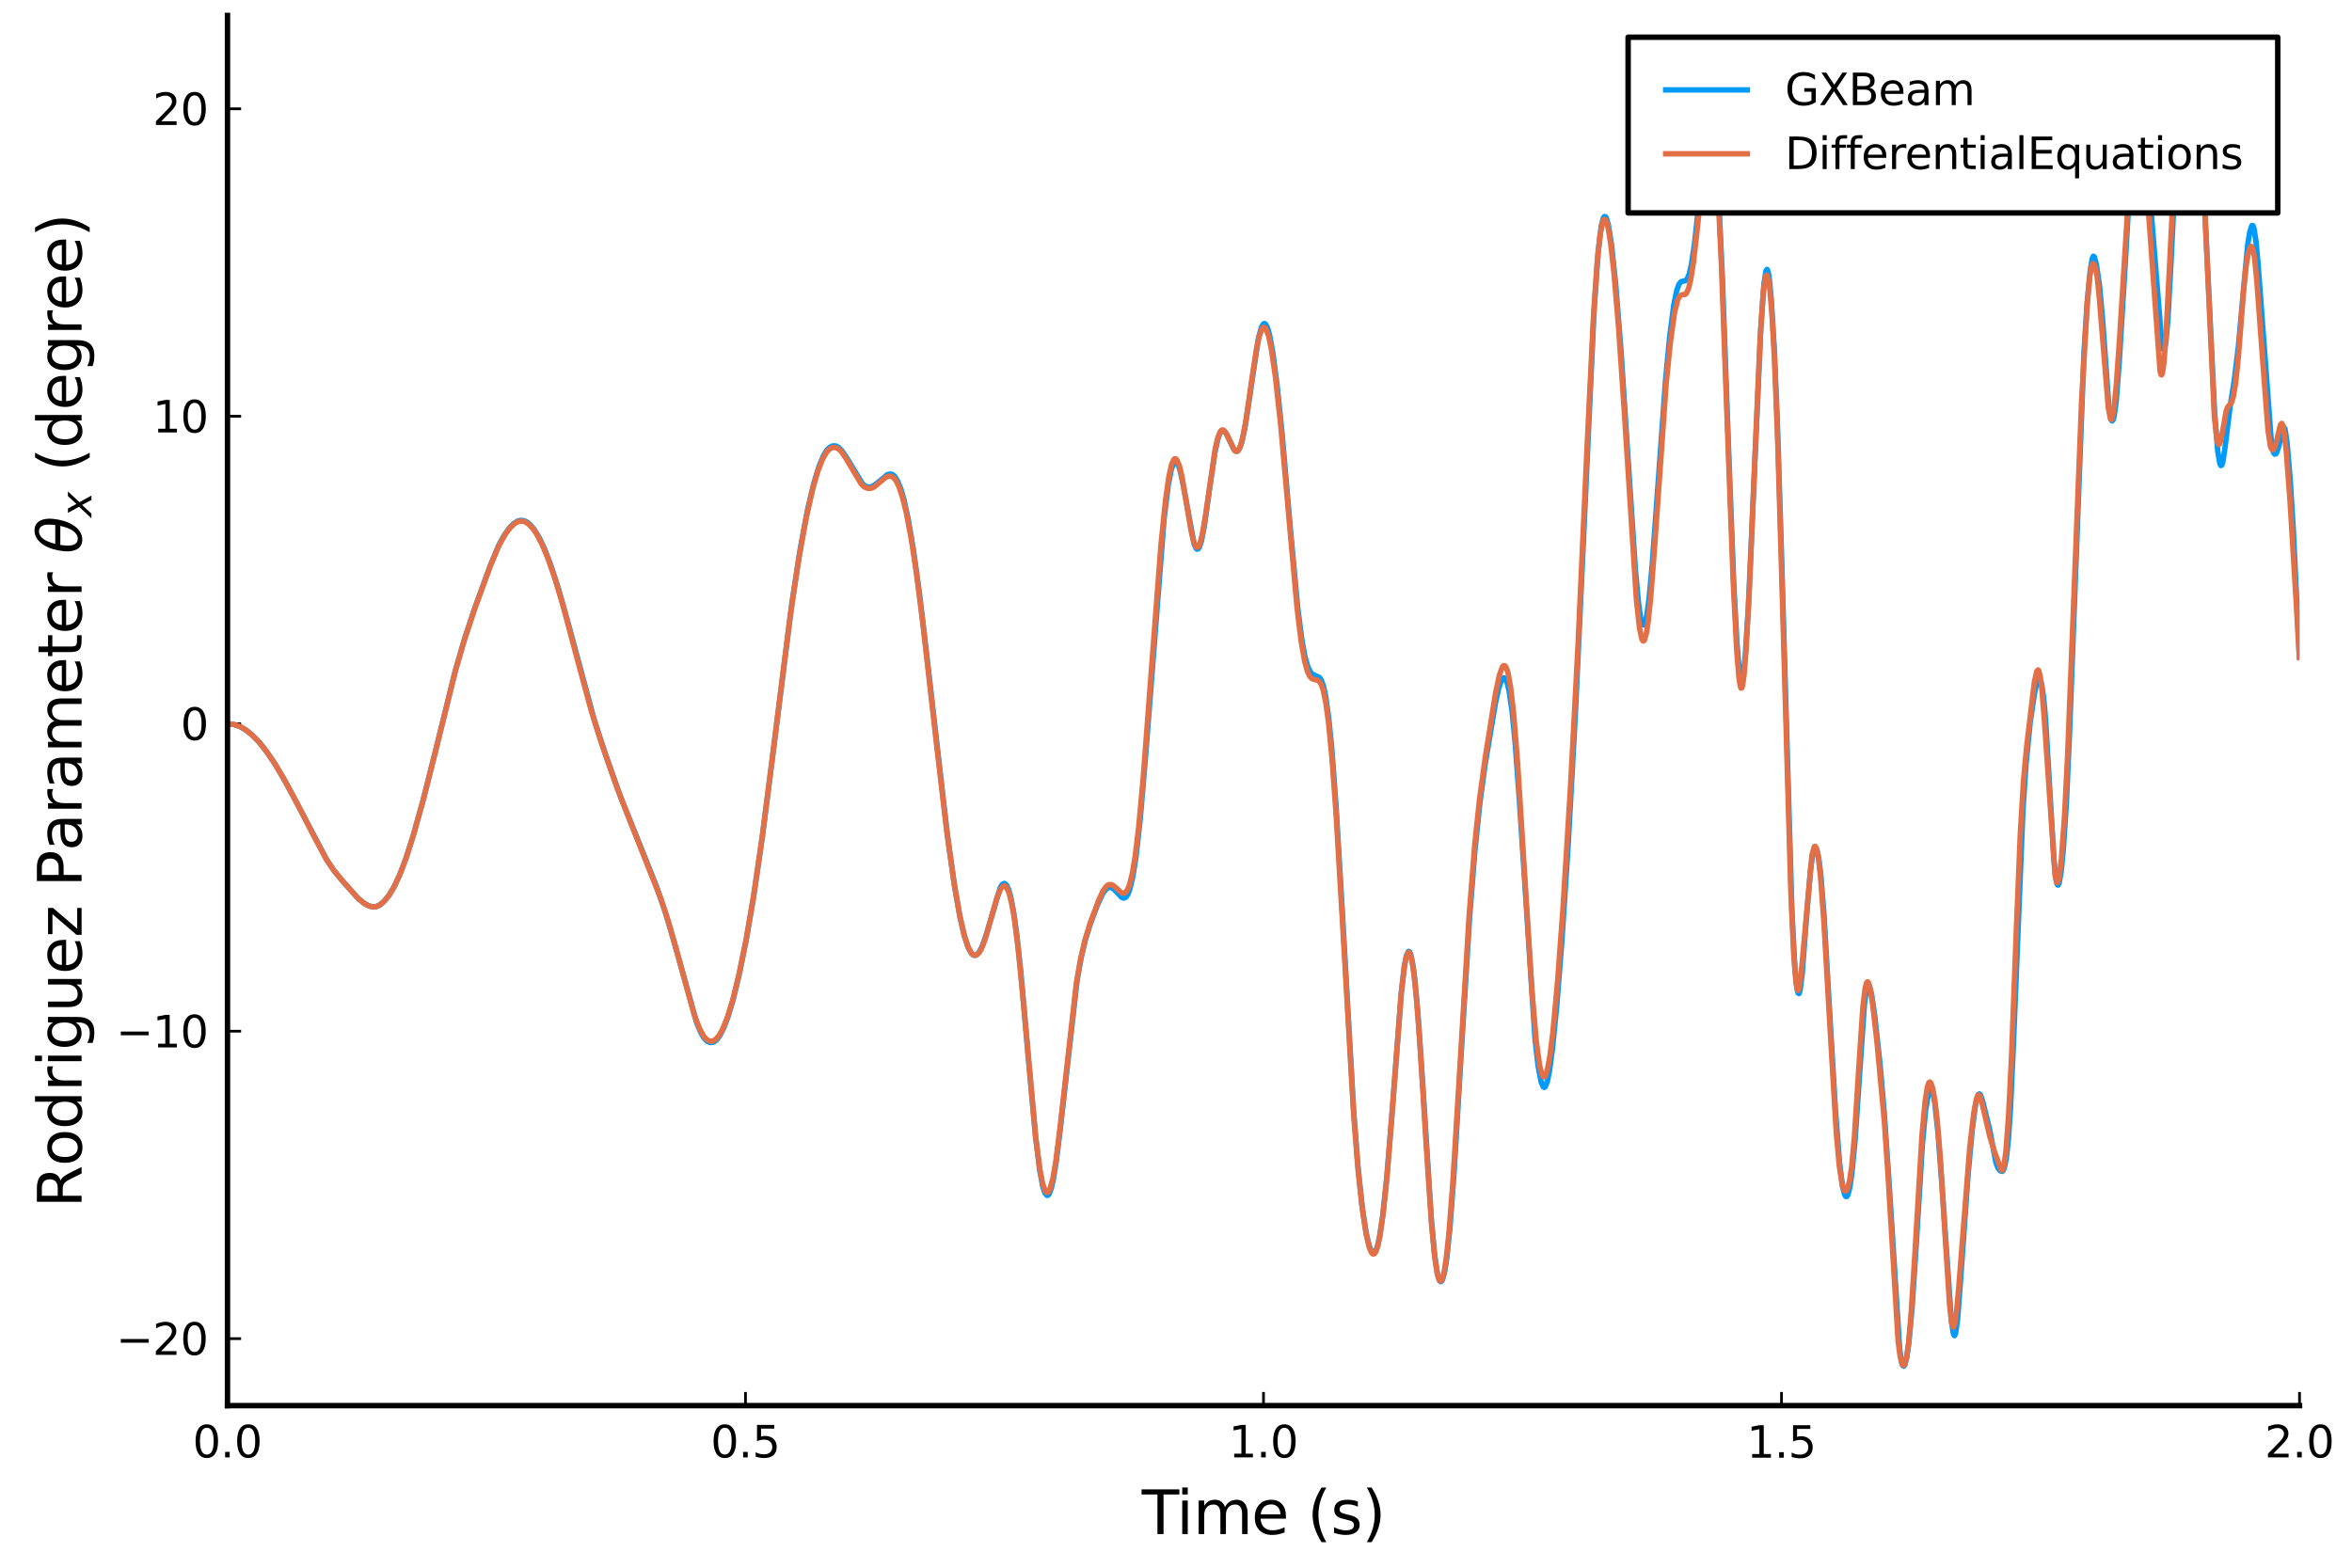 <?xml version="1.0" encoding="utf-8" standalone="no"?>
<!DOCTYPE svg PUBLIC "-//W3C//DTD SVG 1.1//EN"
  "http://www.w3.org/Graphics/SVG/1.1/DTD/svg11.dtd">
<svg height="288pt" version="1.1" viewBox="0 0 432 288" width="432pt" xmlns="http://www.w3.org/2000/svg" xmlns:xlink="http://www.w3.org/1999/xlink">
 <defs>
  <style type="text/css">*{stroke-linecap:butt;stroke-linejoin:round;}</style>
 </defs>
 <g id="figure_1">
  <g id="patch_1">
   <path d="M 0 288 
L 432 288 
L 432 0 
L 0 0 
z
" style="fill:#ffffff;"/>
  </g>
  <g id="axes_1">
   <g id="patch_2">
    <path d="M 41.782 258.225 
L 422.362 258.225 
L 422.362 2.835 
L 41.782 2.835 
z
" style="fill:#ffffff;"/>
   </g>
   <g id="line2d_1">
    <path clip-path="url(#pac7d3d7bbe)" d="M 41.782 132.955 
L 42.923 133.08 
L 44.065 133.47 
L 45.207 134.138 
L 46.349 135.062 
L 47.681 136.427 
L 49.203 138.407 
L 50.725 140.688 
L 52.628 143.969 
L 55.863 150.064 
L 60.049 158.017 
L 61.381 159.993 
L 63.094 162.053 
L 65.758 165.014 
L 66.9 165.954 
L 67.851 166.46 
L 68.613 166.592 
L 69.183 166.522 
L 69.754 166.26 
L 70.515 165.61 
L 71.467 164.442 
L 72.418 162.852 
L 73.37 160.825 
L 74.512 157.848 
L 75.844 153.687 
L 77.746 146.905 
L 80.22 137.068 
L 83.645 123.164 
L 85.358 117.296 
L 87.261 111.549 
L 90.115 103.754 
L 91.638 100.114 
L 92.589 98.373 
L 93.541 97.02 
L 94.302 96.231 
L 95.063 95.738 
L 95.634 95.6 
L 96.205 95.648 
L 96.775 95.892 
L 97.346 96.351 
L 98.107 97.259 
L 99.059 98.802 
L 100.01 100.826 
L 101.152 103.799 
L 102.484 107.858 
L 104.387 114.598 
L 109.144 132.238 
L 111.238 138.676 
L 114.092 146.683 
L 117.707 155.651 
L 120.562 162.795 
L 122.274 167.815 
L 123.797 172.964 
L 127.983 187.958 
L 128.744 189.747 
L 129.315 190.711 
L 129.886 191.301 
L 130.457 191.536 
L 131.028 191.458 
L 131.599 191.057 
L 132.169 190.319 
L 132.931 188.853 
L 133.692 186.875 
L 134.643 183.719 
L 135.785 178.978 
L 137.117 172.377 
L 138.449 164.551 
L 139.971 154.088 
L 141.874 139.219 
L 145.49 110.518 
L 147.012 100.668 
L 148.344 93.569 
L 149.486 88.768 
L 150.437 85.669 
L 151.198 83.816 
L 151.769 82.837 
L 152.34 82.221 
L 152.911 81.921 
L 153.482 81.916 
L 154.053 82.215 
L 154.624 82.794 
L 155.385 83.89 
L 158.429 88.898 
L 159 89.318 
L 159.571 89.492 
L 160.142 89.401 
L 160.903 88.922 
L 162.996 87.191 
L 163.567 87.081 
L 163.948 87.197 
L 164.328 87.521 
L 164.899 88.424 
L 165.47 89.85 
L 166.041 91.825 
L 166.802 95.312 
L 167.754 100.901 
L 168.895 109.131 
L 170.418 122.103 
L 174.033 153.615 
L 175.365 163.053 
L 176.317 168.413 
L 177.078 171.746 
L 177.839 174.093 
L 178.41 175.137 
L 178.791 175.465 
L 179.171 175.505 
L 179.552 175.263 
L 179.932 174.763 
L 180.503 173.602 
L 181.264 171.328 
L 183.738 163.018 
L 184.119 162.455 
L 184.499 162.293 
L 184.88 162.604 
L 185.26 163.407 
L 185.641 164.754 
L 186.212 167.777 
L 186.783 171.929 
L 187.544 179.101 
L 188.876 194.331 
L 190.208 208.868 
L 190.969 214.999 
L 191.54 218.03 
L 191.921 219.164 
L 192.301 219.61 
L 192.491 219.575 
L 192.682 219.362 
L 193.062 218.419 
L 193.443 216.832 
L 194.014 213.359 
L 194.775 207.176 
L 197.82 180.185 
L 198.581 175.928 
L 199.342 172.717 
L 200.293 169.639 
L 201.625 166.126 
L 202.577 164.113 
L 203.148 163.349 
L 203.528 163.077 
L 203.909 163.017 
L 204.289 163.135 
L 204.86 163.617 
L 206.002 164.835 
L 206.383 164.987 
L 206.763 164.842 
L 207.144 164.327 
L 207.524 163.342 
L 208.095 160.915 
L 208.666 157.278 
L 209.427 150.476 
L 210.379 139.317 
L 213.804 95.366 
L 214.565 89.208 
L 215.136 86.255 
L 215.517 85.185 
L 215.897 84.836 
L 216.087 84.909 
L 216.468 85.551 
L 216.849 86.813 
L 217.419 89.581 
L 219.322 99.921 
L 219.703 100.761 
L 219.893 100.887 
L 220.084 100.817 
L 220.274 100.554 
L 220.654 99.464 
L 221.225 96.538 
L 222.177 89.695 
L 223.128 83.219 
L 223.699 80.612 
L 224.08 79.596 
L 224.46 79.14 
L 224.841 79.198 
L 225.221 79.644 
L 225.792 80.807 
L 226.553 82.429 
L 226.934 82.859 
L 227.315 82.864 
L 227.695 82.351 
L 228.076 81.257 
L 228.647 78.631 
L 229.408 73.716 
L 231.12 62.221 
L 231.691 60.113 
L 232.072 59.493 
L 232.262 59.433 
L 232.452 59.549 
L 232.833 60.288 
L 233.214 61.668 
L 233.784 64.784 
L 234.546 70.587 
L 235.497 79.762 
L 237.019 97.292 
L 238.351 111.596 
L 239.113 117.529 
L 239.683 120.625 
L 240.254 122.625 
L 240.825 123.639 
L 241.206 123.936 
L 242.347 124.463 
L 242.728 125.043 
L 243.109 126.151 
L 243.489 127.904 
L 244.06 131.957 
L 244.631 137.761 
L 245.392 148.005 
L 246.534 167.221 
L 248.627 204.05 
L 249.388 213.975 
L 250.149 221.335 
L 250.911 226.439 
L 251.481 228.84 
L 251.862 229.817 
L 252.243 230.176 
L 252.433 230.117 
L 252.623 229.901 
L 253.004 228.941 
L 253.384 227.218 
L 253.955 223.455 
L 254.716 216.31 
L 255.668 204.693 
L 257.38 182.34 
L 257.951 177.421 
L 258.332 175.524 
L 258.712 174.778 
L 258.903 174.86 
L 259.093 175.271 
L 259.474 177.043 
L 259.854 179.906 
L 260.425 186.122 
L 261.376 200.132 
L 262.899 224.001 
L 263.47 230.303 
L 264.041 234.158 
L 264.421 235.292 
L 264.611 235.455 
L 264.802 235.356 
L 264.992 234.997 
L 265.373 233.496 
L 265.753 230.994 
L 266.324 225.51 
L 267.085 215.256 
L 268.417 192.949 
L 269.94 168.374 
L 270.891 156.397 
L 271.842 147.268 
L 272.794 140.324 
L 274.697 129.031 
L 275.268 126.459 
L 275.839 124.835 
L 276.219 124.512 
L 276.409 124.605 
L 276.79 125.325 
L 277.171 126.874 
L 277.741 130.791 
L 278.312 136.66 
L 279.073 147.111 
L 281.928 190.684 
L 282.499 195.752 
L 283.07 198.785 
L 283.45 199.671 
L 283.64 199.774 
L 283.831 199.635 
L 284.211 198.644 
L 284.592 196.785 
L 285.163 192.525 
L 285.924 184.879 
L 286.875 172.871 
L 288.017 155.451 
L 289.349 131.194 
L 290.871 98.57 
L 292.774 57.283 
L 293.536 46.285 
L 294.106 41.544 
L 294.487 40.06 
L 294.677 39.791 
L 294.868 39.804 
L 295.058 40.087 
L 295.438 41.43 
L 296.009 45.1 
L 296.77 52.354 
L 297.722 64.248 
L 299.054 84.622 
L 300.386 104.762 
L 300.957 110.859 
L 301.337 113.481 
L 301.718 114.741 
L 301.908 114.818 
L 302.099 114.54 
L 302.479 113.009 
L 302.86 110.252 
L 303.431 104.223 
L 304.382 91.176 
L 305.904 70.015 
L 306.666 61.935 
L 307.427 56.052 
L 307.998 53.267 
L 308.378 52.234 
L 308.759 51.754 
L 309.139 51.649 
L 309.52 51.592 
L 309.9 51.236 
L 310.281 50.299 
L 310.662 48.628 
L 311.233 44.795 
L 311.994 37.843 
L 313.135 26.934 
L 313.516 24.571 
L 313.897 23.368 
L 314.087 23.245 
L 314.277 23.471 
L 314.467 24.066 
L 314.848 26.388 
L 315.229 30.214 
L 315.799 38.97 
L 316.37 51.357 
L 317.512 83.065 
L 318.464 107.591 
L 319.034 118.202 
L 319.415 122.673 
L 319.796 124.681 
L 319.986 124.669 
L 320.176 123.958 
L 320.557 120.563 
L 321.128 111.464 
L 322.079 90.377 
L 323.411 60.343 
L 323.982 52.233 
L 324.363 49.764 
L 324.553 49.491 
L 324.743 49.867 
L 324.933 50.889 
L 325.314 54.701 
L 325.885 64.096 
L 326.456 77.648 
L 327.217 101.855 
L 329.12 167.211 
L 329.691 178.094 
L 330.071 181.708 
L 330.262 182.449 
L 330.452 182.514 
L 330.642 181.917 
L 331.023 178.855 
L 331.784 168.719 
L 332.545 159.773 
L 332.926 157.171 
L 333.306 155.873 
L 333.496 155.771 
L 333.687 156.057 
L 334.067 157.756 
L 334.448 160.845 
L 335.019 168.029 
L 335.97 184.416 
L 337.112 203.759 
L 337.873 213.603 
L 338.444 218.085 
L 338.825 219.504 
L 339.015 219.795 
L 339.205 219.814 
L 339.395 219.544 
L 339.776 218.086 
L 340.157 215.451 
L 340.728 209.468 
L 341.489 198.352 
L 342.44 184.532 
L 342.821 181.725 
L 343.011 181.089 
L 343.201 180.936 
L 343.392 181.214 
L 343.772 182.749 
L 344.343 186.618 
L 345.294 195.339 
L 346.056 204.028 
L 347.007 217.757 
L 348.91 247.736 
L 349.291 250.247 
L 349.481 250.833 
L 349.671 250.997 
L 349.861 250.774 
L 350.242 249.275 
L 350.623 246.53 
L 351.193 240.34 
L 351.955 228.79 
L 353.096 210.158 
L 353.667 204.097 
L 354.238 200.7 
L 354.428 200.144 
L 354.619 199.934 
L 354.809 200.097 
L 354.999 200.63 
L 355.38 202.725 
L 355.951 208.054 
L 356.712 218.101 
L 358.424 242.769 
L 358.805 245.118 
L 358.995 245.371 
L 359.186 244.97 
L 359.566 242.271 
L 360.137 234.695 
L 361.469 215.963 
L 362.23 207.693 
L 362.801 203.284 
L 363.182 201.539 
L 363.372 201.091 
L 363.562 200.954 
L 363.753 201.123 
L 364.133 202.2 
L 365.465 207.596 
L 366.607 213.638 
L 366.988 214.592 
L 367.368 215.078 
L 367.749 215.202 
L 367.939 215.025 
L 368.129 214.6 
L 368.51 212.785 
L 368.89 209.287 
L 369.271 203.649 
L 369.842 191.2 
L 371.555 148.926 
L 372.125 140.408 
L 372.887 132.77 
L 373.648 127.564 
L 374.028 125.792 
L 374.409 124.908 
L 374.599 124.827 
L 374.789 125.046 
L 374.98 125.633 
L 375.36 128.121 
L 375.741 132.458 
L 376.312 142.088 
L 377.263 158.098 
L 377.644 161.628 
L 377.834 162.425 
L 378.024 162.606 
L 378.215 162.234 
L 378.595 160.022 
L 378.976 156.033 
L 379.547 147.414 
L 380.118 134.629 
L 382.782 64.56 
L 383.353 55.56 
L 383.923 49.682 
L 384.304 47.451 
L 384.494 47.064 
L 384.685 47.206 
L 385.065 48.679 
L 385.636 52.591 
L 386.207 58.923 
L 387.349 74.796 
L 387.729 76.999 
L 387.919 77.328 
L 388.11 77.165 
L 388.3 76.529 
L 388.681 73.826 
L 389.252 66.452 
L 390.393 47.696 
L 391.345 31.119 
L 391.725 27.159 
L 392.296 23.658 
L 392.677 22.168 
L 392.867 21.894 
L 393.057 21.946 
L 393.248 22.289 
L 393.628 23.935 
L 394.199 28.569 
L 394.77 34.63 
L 397.053 62.94 
L 397.244 63.933 
L 397.434 64.29 
L 397.624 63.932 
L 397.815 62.847 
L 398.195 58.609 
L 398.766 47.952 
L 400.098 21.126 
L 400.669 13.996 
L 401.049 11.777 
L 401.43 11.108 
L 401.811 11.035 
L 402.001 11.085 
L 402.191 11.257 
L 402.572 12.237 
L 403.143 15.104 
L 403.714 19.106 
L 404.094 23.297 
L 404.665 32.424 
L 405.616 52.133 
L 406.758 75.576 
L 407.329 82.811 
L 407.71 85.124 
L 407.9 85.536 
L 408.09 85.448 
L 408.281 84.853 
L 408.661 82.331 
L 409.613 74.691 
L 410.374 69.879 
L 411.135 63.64 
L 412.086 53.087 
L 412.847 44.933 
L 413.228 42.592 
L 413.609 41.435 
L 413.799 41.441 
L 413.989 41.923 
L 414.37 44.343 
L 414.75 48.528 
L 417.224 81.735 
L 417.605 83.193 
L 417.795 83.422 
L 417.985 83.396 
L 418.176 83.129 
L 418.556 81.952 
L 419.317 78.77 
L 419.508 78.494 
L 419.698 78.814 
L 420.079 81.38 
L 420.649 88.138 
L 421.22 97.364 
L 422.362 120.956 
L 422.362 120.956 
" style="fill:none;stroke:#009afa;"/>
   </g>
   <g id="matplotlib.axis_1">
    <g id="xtick_1">
     <g id="line2d_2">
      <defs>
       <path d="M 0 0 
L 0 -2.5 
" id="m0f1b7deeea" style="stroke:#000000;stroke-width:0.5;"/>
      </defs>
      <g>
       <use style="stroke:#000000;stroke-width:0.5;" x="41.782" xlink:href="#m0f1b7deeea" y="258.225"/>
      </g>
     </g>
     <g id="text_1">
      <!-- $0.0$ -->
      <g transform="translate(35.382 267.804)scale(0.08 -0.08)">
       <defs>
        <path d="M 2034 4250 
Q 1547 4250 1301 3770 
Q 1056 3291 1056 2328 
Q 1056 1369 1301 889 
Q 1547 409 2034 409 
Q 2525 409 2770 889 
Q 3016 1369 3016 2328 
Q 3016 3291 2770 3770 
Q 2525 4250 2034 4250 
z
M 2034 4750 
Q 2819 4750 3233 4129 
Q 3647 3509 3647 2328 
Q 3647 1150 3233 529 
Q 2819 -91 2034 -91 
Q 1250 -91 836 529 
Q 422 1150 422 2328 
Q 422 3509 836 4129 
Q 1250 4750 2034 4750 
z
" id="DejaVuSans-30" transform="scale(0.016)"/>
        <path d="M 684 794 
L 1344 794 
L 1344 0 
L 684 0 
L 684 794 
z
" id="DejaVuSans-2e" transform="scale(0.016)"/>
       </defs>
       <use transform="translate(0 0.781)" xlink:href="#DejaVuSans-30"/>
       <use transform="translate(63.623 0.781)" xlink:href="#DejaVuSans-2e"/>
       <use transform="translate(95.41 0.781)" xlink:href="#DejaVuSans-30"/>
      </g>
     </g>
    </g>
    <g id="xtick_2">
     <g id="line2d_3">
      <g>
       <use style="stroke:#000000;stroke-width:0.5;" x="136.927" xlink:href="#m0f1b7deeea" y="258.225"/>
      </g>
     </g>
     <g id="text_2">
      <!-- $0.5$ -->
      <g transform="translate(130.527 267.804)scale(0.08 -0.08)">
       <defs>
        <path d="M 691 4666 
L 3169 4666 
L 3169 4134 
L 1269 4134 
L 1269 2991 
Q 1406 3038 1543 3061 
Q 1681 3084 1819 3084 
Q 2600 3084 3056 2656 
Q 3513 2228 3513 1497 
Q 3513 744 3044 326 
Q 2575 -91 1722 -91 
Q 1428 -91 1123 -41 
Q 819 9 494 109 
L 494 744 
Q 775 591 1075 516 
Q 1375 441 1709 441 
Q 2250 441 2565 725 
Q 2881 1009 2881 1497 
Q 2881 1984 2565 2268 
Q 2250 2553 1709 2553 
Q 1456 2553 1204 2497 
Q 953 2441 691 2322 
L 691 4666 
z
" id="DejaVuSans-35" transform="scale(0.016)"/>
       </defs>
       <use transform="translate(0 0.781)" xlink:href="#DejaVuSans-30"/>
       <use transform="translate(63.623 0.781)" xlink:href="#DejaVuSans-2e"/>
       <use transform="translate(95.41 0.781)" xlink:href="#DejaVuSans-35"/>
      </g>
     </g>
    </g>
    <g id="xtick_3">
     <g id="line2d_4">
      <g>
       <use style="stroke:#000000;stroke-width:0.5;" x="232.072" xlink:href="#m0f1b7deeea" y="258.225"/>
      </g>
     </g>
     <g id="text_3">
      <!-- $1.0$ -->
      <g transform="translate(225.672 267.804)scale(0.08 -0.08)">
       <defs>
        <path d="M 794 531 
L 1825 531 
L 1825 4091 
L 703 3866 
L 703 4441 
L 1819 4666 
L 2450 4666 
L 2450 531 
L 3481 531 
L 3481 0 
L 794 0 
L 794 531 
z
" id="DejaVuSans-31" transform="scale(0.016)"/>
       </defs>
       <use transform="translate(0 0.781)" xlink:href="#DejaVuSans-31"/>
       <use transform="translate(63.623 0.781)" xlink:href="#DejaVuSans-2e"/>
       <use transform="translate(95.41 0.781)" xlink:href="#DejaVuSans-30"/>
      </g>
     </g>
    </g>
    <g id="xtick_4">
     <g id="line2d_5">
      <g>
       <use style="stroke:#000000;stroke-width:0.5;" x="327.217" xlink:href="#m0f1b7deeea" y="258.225"/>
      </g>
     </g>
     <g id="text_4">
      <!-- $1.5$ -->
      <g transform="translate(320.817 267.804)scale(0.08 -0.08)">
       <use transform="translate(0 0.094)" xlink:href="#DejaVuSans-31"/>
       <use transform="translate(63.623 0.094)" xlink:href="#DejaVuSans-2e"/>
       <use transform="translate(95.41 0.094)" xlink:href="#DejaVuSans-35"/>
      </g>
     </g>
    </g>
    <g id="xtick_5">
     <g id="line2d_6">
      <g>
       <use style="stroke:#000000;stroke-width:0.5;" x="422.362" xlink:href="#m0f1b7deeea" y="258.225"/>
      </g>
     </g>
     <g id="text_5">
      <!-- $2.0$ -->
      <g transform="translate(415.962 267.804)scale(0.08 -0.08)">
       <defs>
        <path d="M 1228 531 
L 3431 531 
L 3431 0 
L 469 0 
L 469 531 
Q 828 903 1448 1529 
Q 2069 2156 2228 2338 
Q 2531 2678 2651 2914 
Q 2772 3150 2772 3378 
Q 2772 3750 2511 3984 
Q 2250 4219 1831 4219 
Q 1534 4219 1204 4116 
Q 875 4013 500 3803 
L 500 4441 
Q 881 4594 1212 4672 
Q 1544 4750 1819 4750 
Q 2544 4750 2975 4387 
Q 3406 4025 3406 3419 
Q 3406 3131 3298 2873 
Q 3191 2616 2906 2266 
Q 2828 2175 2409 1742 
Q 1991 1309 1228 531 
z
" id="DejaVuSans-32" transform="scale(0.016)"/>
       </defs>
       <use transform="translate(0 0.781)" xlink:href="#DejaVuSans-32"/>
       <use transform="translate(63.623 0.781)" xlink:href="#DejaVuSans-2e"/>
       <use transform="translate(95.41 0.781)" xlink:href="#DejaVuSans-30"/>
      </g>
     </g>
    </g>
    <g id="text_6">
     <!-- Time (s) -->
     <g transform="translate(209.71 281.826)scale(0.11 -0.11)">
      <defs>
       <path d="M -19 4666 
L 3928 4666 
L 3928 4134 
L 2272 4134 
L 2272 0 
L 1638 0 
L 1638 4134 
L -19 4134 
L -19 4666 
z
" id="DejaVuSans-54" transform="scale(0.016)"/>
       <path d="M 603 3500 
L 1178 3500 
L 1178 0 
L 603 0 
L 603 3500 
z
M 603 4863 
L 1178 4863 
L 1178 4134 
L 603 4134 
L 603 4863 
z
" id="DejaVuSans-69" transform="scale(0.016)"/>
       <path d="M 3328 2828 
Q 3544 3216 3844 3400 
Q 4144 3584 4550 3584 
Q 5097 3584 5394 3201 
Q 5691 2819 5691 2113 
L 5691 0 
L 5113 0 
L 5113 2094 
Q 5113 2597 4934 2840 
Q 4756 3084 4391 3084 
Q 3944 3084 3684 2787 
Q 3425 2491 3425 1978 
L 3425 0 
L 2847 0 
L 2847 2094 
Q 2847 2600 2669 2842 
Q 2491 3084 2119 3084 
Q 1678 3084 1418 2786 
Q 1159 2488 1159 1978 
L 1159 0 
L 581 0 
L 581 3500 
L 1159 3500 
L 1159 2956 
Q 1356 3278 1631 3431 
Q 1906 3584 2284 3584 
Q 2666 3584 2933 3390 
Q 3200 3197 3328 2828 
z
" id="DejaVuSans-6d" transform="scale(0.016)"/>
       <path d="M 3597 1894 
L 3597 1613 
L 953 1613 
Q 991 1019 1311 708 
Q 1631 397 2203 397 
Q 2534 397 2845 478 
Q 3156 559 3463 722 
L 3463 178 
Q 3153 47 2828 -22 
Q 2503 -91 2169 -91 
Q 1331 -91 842 396 
Q 353 884 353 1716 
Q 353 2575 817 3079 
Q 1281 3584 2069 3584 
Q 2775 3584 3186 3129 
Q 3597 2675 3597 1894 
z
M 3022 2063 
Q 3016 2534 2758 2815 
Q 2500 3097 2075 3097 
Q 1594 3097 1305 2825 
Q 1016 2553 972 2059 
L 3022 2063 
z
" id="DejaVuSans-65" transform="scale(0.016)"/>
       <path id="DejaVuSans-20" transform="scale(0.016)"/>
       <path d="M 1984 4856 
Q 1566 4138 1362 3434 
Q 1159 2731 1159 2009 
Q 1159 1288 1364 580 
Q 1569 -128 1984 -844 
L 1484 -844 
Q 1016 -109 783 600 
Q 550 1309 550 2009 
Q 550 2706 781 3412 
Q 1013 4119 1484 4856 
L 1984 4856 
z
" id="DejaVuSans-28" transform="scale(0.016)"/>
       <path d="M 2834 3397 
L 2834 2853 
Q 2591 2978 2328 3040 
Q 2066 3103 1784 3103 
Q 1356 3103 1142 2972 
Q 928 2841 928 2578 
Q 928 2378 1081 2264 
Q 1234 2150 1697 2047 
L 1894 2003 
Q 2506 1872 2764 1633 
Q 3022 1394 3022 966 
Q 3022 478 2636 193 
Q 2250 -91 1575 -91 
Q 1294 -91 989 -36 
Q 684 19 347 128 
L 347 722 
Q 666 556 975 473 
Q 1284 391 1588 391 
Q 1994 391 2212 530 
Q 2431 669 2431 922 
Q 2431 1156 2273 1281 
Q 2116 1406 1581 1522 
L 1381 1569 
Q 847 1681 609 1914 
Q 372 2147 372 2553 
Q 372 3047 722 3315 
Q 1072 3584 1716 3584 
Q 2034 3584 2315 3537 
Q 2597 3491 2834 3397 
z
" id="DejaVuSans-73" transform="scale(0.016)"/>
       <path d="M 513 4856 
L 1013 4856 
Q 1481 4119 1714 3412 
Q 1947 2706 1947 2009 
Q 1947 1309 1714 600 
Q 1481 -109 1013 -844 
L 513 -844 
Q 928 -128 1133 580 
Q 1338 1288 1338 2009 
Q 1338 2731 1133 3434 
Q 928 4138 513 4856 
z
" id="DejaVuSans-29" transform="scale(0.016)"/>
      </defs>
      <use xlink:href="#DejaVuSans-54"/>
      <use x="57.959" xlink:href="#DejaVuSans-69"/>
      <use x="85.742" xlink:href="#DejaVuSans-6d"/>
      <use x="183.154" xlink:href="#DejaVuSans-65"/>
      <use x="244.678" xlink:href="#DejaVuSans-20"/>
      <use x="276.465" xlink:href="#DejaVuSans-28"/>
      <use x="315.479" xlink:href="#DejaVuSans-73"/>
      <use x="367.578" xlink:href="#DejaVuSans-29"/>
     </g>
    </g>
   </g>
   <g id="matplotlib.axis_2">
    <g id="ytick_1">
     <g id="line2d_7">
      <defs>
       <path d="M 0 0 
L 2.5 0 
" id="m7bbb10cfd5" style="stroke:#000000;stroke-width:0.5;"/>
      </defs>
      <g>
       <use style="stroke:#000000;stroke-width:0.5;" x="41.782" xlink:href="#m7bbb10cfd5" y="245.922"/>
      </g>
     </g>
     <g id="text_7">
      <!-- $-20$ -->
      <g transform="translate(21.322 248.962)scale(0.08 -0.08)">
       <defs>
        <path d="M 678 2272 
L 4684 2272 
L 4684 1741 
L 678 1741 
L 678 2272 
z
" id="DejaVuSans-2212" transform="scale(0.016)"/>
       </defs>
       <use transform="translate(0 0.781)" xlink:href="#DejaVuSans-2212"/>
       <use transform="translate(83.789 0.781)" xlink:href="#DejaVuSans-32"/>
       <use transform="translate(147.412 0.781)" xlink:href="#DejaVuSans-30"/>
      </g>
     </g>
    </g>
    <g id="ytick_2">
     <g id="line2d_8">
      <g>
       <use style="stroke:#000000;stroke-width:0.5;" x="41.782" xlink:href="#m7bbb10cfd5" y="189.438"/>
      </g>
     </g>
     <g id="text_8">
      <!-- $-10$ -->
      <g transform="translate(21.322 192.478)scale(0.08 -0.08)">
       <use transform="translate(0 0.781)" xlink:href="#DejaVuSans-2212"/>
       <use transform="translate(83.789 0.781)" xlink:href="#DejaVuSans-31"/>
       <use transform="translate(147.412 0.781)" xlink:href="#DejaVuSans-30"/>
      </g>
     </g>
    </g>
    <g id="ytick_3">
     <g id="line2d_9">
      <g>
       <use style="stroke:#000000;stroke-width:0.5;" x="41.782" xlink:href="#m7bbb10cfd5" y="132.955"/>
      </g>
     </g>
     <g id="text_9">
      <!-- $0$ -->
      <g transform="translate(33.162 135.994)scale(0.08 -0.08)">
       <use transform="translate(0 0.781)" xlink:href="#DejaVuSans-30"/>
      </g>
     </g>
    </g>
    <g id="ytick_4">
     <g id="line2d_10">
      <g>
       <use style="stroke:#000000;stroke-width:0.5;" x="41.782" xlink:href="#m7bbb10cfd5" y="76.471"/>
      </g>
     </g>
     <g id="text_10">
      <!-- $10$ -->
      <g transform="translate(28.042 79.51)scale(0.08 -0.08)">
       <use transform="translate(0 0.781)" xlink:href="#DejaVuSans-31"/>
       <use transform="translate(63.623 0.781)" xlink:href="#DejaVuSans-30"/>
      </g>
     </g>
    </g>
    <g id="ytick_5">
     <g id="line2d_11">
      <g>
       <use style="stroke:#000000;stroke-width:0.5;" x="41.782" xlink:href="#m7bbb10cfd5" y="19.987"/>
      </g>
     </g>
     <g id="text_11">
      <!-- $20$ -->
      <g transform="translate(28.042 23.026)scale(0.08 -0.08)">
       <use transform="translate(0 0.781)" xlink:href="#DejaVuSans-32"/>
       <use transform="translate(63.623 0.781)" xlink:href="#DejaVuSans-30"/>
      </g>
     </g>
    </g>
    <g id="text_12">
     <!-- Rodriguez Parameter $\theta_x$ (degree) -->
     <g transform="translate(15.012 221.885)rotate(-90)scale(0.11 -0.11)">
      <defs>
       <path d="M 2841 2188 
Q 3044 2119 3236 1894 
Q 3428 1669 3622 1275 
L 4263 0 
L 3584 0 
L 2988 1197 
Q 2756 1666 2539 1819 
Q 2322 1972 1947 1972 
L 1259 1972 
L 1259 0 
L 628 0 
L 628 4666 
L 2053 4666 
Q 2853 4666 3247 4331 
Q 3641 3997 3641 3322 
Q 3641 2881 3436 2590 
Q 3231 2300 2841 2188 
z
M 1259 4147 
L 1259 2491 
L 2053 2491 
Q 2509 2491 2742 2702 
Q 2975 2913 2975 3322 
Q 2975 3731 2742 3939 
Q 2509 4147 2053 4147 
L 1259 4147 
z
" id="DejaVuSans-52" transform="scale(0.016)"/>
       <path d="M 1959 3097 
Q 1497 3097 1228 2736 
Q 959 2375 959 1747 
Q 959 1119 1226 758 
Q 1494 397 1959 397 
Q 2419 397 2687 759 
Q 2956 1122 2956 1747 
Q 2956 2369 2687 2733 
Q 2419 3097 1959 3097 
z
M 1959 3584 
Q 2709 3584 3137 3096 
Q 3566 2609 3566 1747 
Q 3566 888 3137 398 
Q 2709 -91 1959 -91 
Q 1206 -91 779 398 
Q 353 888 353 1747 
Q 353 2609 779 3096 
Q 1206 3584 1959 3584 
z
" id="DejaVuSans-6f" transform="scale(0.016)"/>
       <path d="M 2906 2969 
L 2906 4863 
L 3481 4863 
L 3481 0 
L 2906 0 
L 2906 525 
Q 2725 213 2448 61 
Q 2172 -91 1784 -91 
Q 1150 -91 751 415 
Q 353 922 353 1747 
Q 353 2572 751 3078 
Q 1150 3584 1784 3584 
Q 2172 3584 2448 3432 
Q 2725 3281 2906 2969 
z
M 947 1747 
Q 947 1113 1208 752 
Q 1469 391 1925 391 
Q 2381 391 2643 752 
Q 2906 1113 2906 1747 
Q 2906 2381 2643 2742 
Q 2381 3103 1925 3103 
Q 1469 3103 1208 2742 
Q 947 2381 947 1747 
z
" id="DejaVuSans-64" transform="scale(0.016)"/>
       <path d="M 2631 2963 
Q 2534 3019 2420 3045 
Q 2306 3072 2169 3072 
Q 1681 3072 1420 2755 
Q 1159 2438 1159 1844 
L 1159 0 
L 581 0 
L 581 3500 
L 1159 3500 
L 1159 2956 
Q 1341 3275 1631 3429 
Q 1922 3584 2338 3584 
Q 2397 3584 2469 3576 
Q 2541 3569 2628 3553 
L 2631 2963 
z
" id="DejaVuSans-72" transform="scale(0.016)"/>
       <path d="M 2906 1791 
Q 2906 2416 2648 2759 
Q 2391 3103 1925 3103 
Q 1463 3103 1205 2759 
Q 947 2416 947 1791 
Q 947 1169 1205 825 
Q 1463 481 1925 481 
Q 2391 481 2648 825 
Q 2906 1169 2906 1791 
z
M 3481 434 
Q 3481 -459 3084 -895 
Q 2688 -1331 1869 -1331 
Q 1566 -1331 1297 -1286 
Q 1028 -1241 775 -1147 
L 775 -588 
Q 1028 -725 1275 -790 
Q 1522 -856 1778 -856 
Q 2344 -856 2625 -561 
Q 2906 -266 2906 331 
L 2906 616 
Q 2728 306 2450 153 
Q 2172 0 1784 0 
Q 1141 0 747 490 
Q 353 981 353 1791 
Q 353 2603 747 3093 
Q 1141 3584 1784 3584 
Q 2172 3584 2450 3431 
Q 2728 3278 2906 2969 
L 2906 3500 
L 3481 3500 
L 3481 434 
z
" id="DejaVuSans-67" transform="scale(0.016)"/>
       <path d="M 544 1381 
L 544 3500 
L 1119 3500 
L 1119 1403 
Q 1119 906 1312 657 
Q 1506 409 1894 409 
Q 2359 409 2629 706 
Q 2900 1003 2900 1516 
L 2900 3500 
L 3475 3500 
L 3475 0 
L 2900 0 
L 2900 538 
Q 2691 219 2414 64 
Q 2138 -91 1772 -91 
Q 1169 -91 856 284 
Q 544 659 544 1381 
z
M 1991 3584 
L 1991 3584 
z
" id="DejaVuSans-75" transform="scale(0.016)"/>
       <path d="M 353 3500 
L 3084 3500 
L 3084 2975 
L 922 459 
L 3084 459 
L 3084 0 
L 275 0 
L 275 525 
L 2438 3041 
L 353 3041 
L 353 3500 
z
" id="DejaVuSans-7a" transform="scale(0.016)"/>
       <path d="M 1259 4147 
L 1259 2394 
L 2053 2394 
Q 2494 2394 2734 2622 
Q 2975 2850 2975 3272 
Q 2975 3691 2734 3919 
Q 2494 4147 2053 4147 
L 1259 4147 
z
M 628 4666 
L 2053 4666 
Q 2838 4666 3239 4311 
Q 3641 3956 3641 3272 
Q 3641 2581 3239 2228 
Q 2838 1875 2053 1875 
L 1259 1875 
L 1259 0 
L 628 0 
L 628 4666 
z
" id="DejaVuSans-50" transform="scale(0.016)"/>
       <path d="M 2194 1759 
Q 1497 1759 1228 1600 
Q 959 1441 959 1056 
Q 959 750 1161 570 
Q 1363 391 1709 391 
Q 2188 391 2477 730 
Q 2766 1069 2766 1631 
L 2766 1759 
L 2194 1759 
z
M 3341 1997 
L 3341 0 
L 2766 0 
L 2766 531 
Q 2569 213 2275 61 
Q 1981 -91 1556 -91 
Q 1019 -91 701 211 
Q 384 513 384 1019 
Q 384 1609 779 1909 
Q 1175 2209 1959 2209 
L 2766 2209 
L 2766 2266 
Q 2766 2663 2505 2880 
Q 2244 3097 1772 3097 
Q 1472 3097 1187 3025 
Q 903 2953 641 2809 
L 641 3341 
Q 956 3463 1253 3523 
Q 1550 3584 1831 3584 
Q 2591 3584 2966 3190 
Q 3341 2797 3341 1997 
z
" id="DejaVuSans-61" transform="scale(0.016)"/>
       <path d="M 1172 4494 
L 1172 3500 
L 2356 3500 
L 2356 3053 
L 1172 3053 
L 1172 1153 
Q 1172 725 1289 603 
Q 1406 481 1766 481 
L 2356 481 
L 2356 0 
L 1766 0 
Q 1100 0 847 248 
Q 594 497 594 1153 
L 594 3053 
L 172 3053 
L 172 3500 
L 594 3500 
L 594 4494 
L 1172 4494 
z
" id="DejaVuSans-74" transform="scale(0.016)"/>
       <path d="M 2913 2219 
L 925 2219 
Q 791 1284 928 888 
Q 1100 400 1566 400 
Q 2034 400 2391 891 
Q 2703 1322 2913 2219 
z
M 3009 2750 
Q 3094 3638 2984 3950 
Q 2813 4444 2353 4444 
Q 1875 4444 1525 3956 
Q 1250 3563 1034 2750 
L 3009 2750 
z
M 2444 4913 
Q 3194 4913 3494 4250 
Q 3794 3591 3566 2422 
Q 3341 1256 2781 594 
Q 2225 -72 1475 -72 
Q 722 -72 425 594 
Q 128 1256 353 2422 
Q 581 3591 1134 4250 
Q 1691 4913 2444 4913 
z
" id="DejaVuSans-Oblique-3b8" transform="scale(0.016)"/>
       <path d="M 3841 3500 
L 2234 1784 
L 3219 0 
L 2559 0 
L 1819 1388 
L 531 0 
L -166 0 
L 1556 1844 
L 641 3500 
L 1300 3500 
L 1972 2234 
L 3144 3500 
L 3841 3500 
z
" id="DejaVuSans-Oblique-78" transform="scale(0.016)"/>
      </defs>
      <use transform="translate(0 0.234)" xlink:href="#DejaVuSans-52"/>
      <use transform="translate(69.482 0.234)" xlink:href="#DejaVuSans-6f"/>
      <use transform="translate(130.664 0.234)" xlink:href="#DejaVuSans-64"/>
      <use transform="translate(194.141 0.234)" xlink:href="#DejaVuSans-72"/>
      <use transform="translate(235.254 0.234)" xlink:href="#DejaVuSans-69"/>
      <use transform="translate(263.037 0.234)" xlink:href="#DejaVuSans-67"/>
      <use transform="translate(326.514 0.234)" xlink:href="#DejaVuSans-75"/>
      <use transform="translate(389.893 0.234)" xlink:href="#DejaVuSans-65"/>
      <use transform="translate(451.416 0.234)" xlink:href="#DejaVuSans-7a"/>
      <use transform="translate(503.906 0.234)" xlink:href="#DejaVuSans-20"/>
      <use transform="translate(535.693 0.234)" xlink:href="#DejaVuSans-50"/>
      <use transform="translate(595.996 0.234)" xlink:href="#DejaVuSans-61"/>
      <use transform="translate(657.275 0.234)" xlink:href="#DejaVuSans-72"/>
      <use transform="translate(698.389 0.234)" xlink:href="#DejaVuSans-61"/>
      <use transform="translate(759.668 0.234)" xlink:href="#DejaVuSans-6d"/>
      <use transform="translate(857.08 0.234)" xlink:href="#DejaVuSans-65"/>
      <use transform="translate(918.604 0.234)" xlink:href="#DejaVuSans-74"/>
      <use transform="translate(957.812 0.234)" xlink:href="#DejaVuSans-65"/>
      <use transform="translate(1019.336 0.234)" xlink:href="#DejaVuSans-72"/>
      <use transform="translate(1060.449 0.234)" xlink:href="#DejaVuSans-20"/>
      <use transform="translate(1092.236 0.234)" xlink:href="#DejaVuSans-Oblique-3b8"/>
      <use transform="translate(1153.418 -16.172)scale(0.7)" xlink:href="#DejaVuSans-Oblique-78"/>
      <use transform="translate(1197.578 0.234)" xlink:href="#DejaVuSans-20"/>
      <use transform="translate(1229.365 0.234)" xlink:href="#DejaVuSans-28"/>
      <use transform="translate(1268.379 0.234)" xlink:href="#DejaVuSans-64"/>
      <use transform="translate(1331.855 0.234)" xlink:href="#DejaVuSans-65"/>
      <use transform="translate(1393.379 0.234)" xlink:href="#DejaVuSans-67"/>
      <use transform="translate(1456.855 0.234)" xlink:href="#DejaVuSans-72"/>
      <use transform="translate(1497.969 0.234)" xlink:href="#DejaVuSans-65"/>
      <use transform="translate(1559.492 0.234)" xlink:href="#DejaVuSans-65"/>
      <use transform="translate(1621.016 0.234)" xlink:href="#DejaVuSans-29"/>
     </g>
    </g>
   </g>
   <g id="line2d_12">
    <path clip-path="url(#pac7d3d7bbe)" d="M 41.782 132.955 
L 42.816 133.057 
L 43.845 133.374 
L 44.891 133.929 
L 46.044 134.794 
L 47.409 136.116 
L 48.724 137.756 
L 50.32 140.042 
L 52.072 142.981 
L 54.2 146.89 
L 57.876 154.005 
L 59.916 157.805 
L 61.257 159.826 
L 62.629 161.502 
L 65.67 164.937 
L 66.909 165.982 
L 67.755 166.43 
L 68.558 166.625 
L 69.125 166.55 
L 69.861 166.18 
L 70.627 165.5 
L 71.563 164.316 
L 72.348 162.994 
L 73.487 160.556 
L 74.581 157.649 
L 75.984 153.231 
L 77.706 147.06 
L 80.103 137.558 
L 83.608 123.341 
L 85.304 117.509 
L 87.084 112.131 
L 90.05 103.978 
L 91.571 100.359 
L 92.818 98.118 
L 93.757 96.874 
L 94.695 96.053 
L 95.322 95.769 
L 95.95 95.727 
L 96.578 95.935 
L 97.217 96.401 
L 97.879 97.103 
L 98.546 98.062 
L 99.598 100.083 
L 100.65 102.602 
L 101.799 105.873 
L 103.395 111.16 
L 105.96 120.82 
L 108.559 130.42 
L 110.333 136.092 
L 113.335 144.72 
L 115.947 151.397 
L 121.442 165.251 
L 122.815 169.487 
L 124.297 174.706 
L 127.533 186.493 
L 128.51 189.038 
L 129.274 190.383 
L 129.816 190.992 
L 130.384 191.284 
L 130.909 191.257 
L 131.438 190.955 
L 132.016 190.305 
L 132.661 189.213 
L 133.543 187.078 
L 134.584 183.702 
L 135.636 179.457 
L 136.999 172.841 
L 138.378 164.856 
L 140.038 153.472 
L 141.976 138.301 
L 145.088 113.54 
L 146.627 103.168 
L 147.979 95.592 
L 149.255 89.855 
L 150.159 86.709 
L 151.122 84.245 
L 151.887 82.977 
L 152.401 82.462 
L 152.915 82.204 
L 153.438 82.202 
L 153.968 82.436 
L 154.498 82.918 
L 155.38 84.205 
L 158.188 88.917 
L 158.826 89.492 
L 159.463 89.731 
L 160.018 89.694 
L 160.565 89.449 
L 161.513 88.666 
L 162.688 87.68 
L 163.287 87.45 
L 163.717 87.501 
L 164.167 87.784 
L 164.648 88.426 
L 165.143 89.485 
L 165.75 91.307 
L 166.429 94.016 
L 167.354 98.847 
L 168.242 104.644 
L 169.505 114.476 
L 171.905 135.713 
L 173.868 152.429 
L 175.177 161.849 
L 176.267 168.174 
L 177.14 171.964 
L 177.797 173.957 
L 178.461 175.162 
L 178.908 175.498 
L 179.357 175.452 
L 179.808 175.046 
L 180.26 174.301 
L 180.948 172.544 
L 181.905 169.197 
L 183.123 164.874 
L 183.855 163.172 
L 184.342 162.716 
L 184.586 162.735 
L 184.83 162.941 
L 185.318 163.991 
L 185.806 165.885 
L 186.3 168.686 
L 187.04 174.495 
L 188.026 184.654 
L 190.246 209.087 
L 190.994 214.867 
L 191.503 217.458 
L 192.018 218.862 
L 192.276 219.09 
L 192.551 218.981 
L 192.825 218.512 
L 193.375 216.554 
L 193.924 213.368 
L 194.709 207.104 
L 197.688 180.729 
L 198.482 176.135 
L 199.276 172.722 
L 200.238 169.578 
L 201.818 165.333 
L 202.604 163.654 
L 203.206 162.81 
L 203.616 162.529 
L 204.025 162.491 
L 204.44 162.651 
L 205.071 163.18 
L 205.999 164.03 
L 206.343 164.118 
L 206.716 163.958 
L 207.096 163.44 
L 207.479 162.488 
L 207.989 160.41 
L 208.5 157.334 
L 209.138 152.053 
L 209.957 143.159 
L 211.234 126.369 
L 213.239 100.117 
L 214.083 91.83 
L 214.672 87.686 
L 215.186 85.35 
L 215.56 84.471 
L 215.762 84.284 
L 215.964 84.291 
L 216.177 84.504 
L 216.609 85.547 
L 217.044 87.335 
L 217.914 92.401 
L 218.794 97.638 
L 219.239 99.51 
L 219.692 100.483 
L 219.92 100.567 
L 220.149 100.371 
L 220.378 99.897 
L 220.836 98.175 
L 221.523 94.031 
L 223.23 82.329 
L 223.675 80.423 
L 224.127 79.302 
L 224.356 79.041 
L 224.586 78.972 
L 224.815 79.079 
L 225.275 79.733 
L 226.803 82.835 
L 227.181 82.946 
L 227.378 82.815 
L 227.789 82.066 
L 228.226 80.555 
L 228.882 77.075 
L 230.064 68.781 
L 230.789 64.125 
L 231.274 61.831 
L 231.766 60.434 
L 232.014 60.13 
L 232.263 60.115 
L 232.512 60.386 
L 233.01 61.729 
L 233.507 64.069 
L 234.254 69.18 
L 235.249 78.264 
L 236.493 92.234 
L 238.235 111.662 
L 238.957 117.624 
L 239.633 121.509 
L 240.174 123.417 
L 240.579 124.252 
L 240.985 124.69 
L 241.529 124.862 
L 242.104 125.009 
L 242.406 125.288 
L 242.725 125.863 
L 243.045 126.816 
L 243.533 129.17 
L 244.026 132.819 
L 244.663 139.421 
L 245.405 149.518 
L 246.517 168.281 
L 248.61 204.361 
L 249.475 215.234 
L 250.265 222.431 
L 250.95 226.826 
L 251.457 229.018 
L 251.85 230.028 
L 252.125 230.355 
L 252.406 230.352 
L 252.689 229.982 
L 253.028 229.029 
L 253.473 226.949 
L 254.079 222.681 
L 254.774 215.955 
L 255.738 203.85 
L 257.357 182.642 
L 257.945 177.583 
L 258.288 175.808 
L 258.634 174.979 
L 258.808 174.948 
L 258.981 175.183 
L 259.271 176.15 
L 259.636 178.346 
L 260.085 182.425 
L 260.777 191.245 
L 261.957 210.34 
L 262.948 225.047 
L 263.562 231.302 
L 263.989 233.974 
L 264.291 235.017 
L 264.501 235.324 
L 264.711 235.292 
L 264.929 234.895 
L 265.269 233.566 
L 265.631 231.231 
L 266.134 226.535 
L 266.814 217.795 
L 267.825 201.413 
L 269.849 168.073 
L 270.894 154.941 
L 271.75 146.84 
L 272.786 139.283 
L 274.666 127.504 
L 275.384 124.082 
L 275.923 122.555 
L 276.17 122.276 
L 276.438 122.325 
L 276.716 122.781 
L 277.004 123.722 
L 277.475 126.376 
L 278.032 131.304 
L 278.728 139.947 
L 279.801 157.007 
L 281.373 182.031 
L 282.191 191.409 
L 282.782 195.733 
L 283.222 197.456 
L 283.456 197.828 
L 283.692 197.82 
L 283.946 197.394 
L 284.234 196.429 
L 284.695 193.895 
L 285.225 189.63 
L 286.095 180.187 
L 287.063 167.084 
L 288.44 144.908 
L 289.842 118.535 
L 291.414 83.997 
L 292.678 58.152 
L 293.343 48.39 
L 293.888 43.169 
L 294.329 40.88 
L 294.581 40.338 
L 294.712 40.264 
L 294.846 40.326 
L 295.116 40.855 
L 295.406 41.996 
L 295.841 44.711 
L 296.442 50.107 
L 297.288 60.136 
L 298.374 76.075 
L 300.559 110.132 
L 301.136 115.404 
L 301.587 117.465 
L 301.741 117.725 
L 301.902 117.755 
L 302.064 117.535 
L 302.393 116.344 
L 302.728 114.172 
L 303.23 109.318 
L 303.946 99.922 
L 306.025 70.574 
L 306.803 62.854 
L 307.58 57.377 
L 308.164 55.042 
L 308.552 54.348 
L 308.941 54.153 
L 309.531 54.072 
L 309.729 53.897 
L 310.125 53.072 
L 310.52 51.474 
L 311.047 48.145 
L 311.783 41.689 
L 313.196 28.319 
L 313.604 25.943 
L 314.012 24.859 
L 314.182 24.841 
L 314.482 25.48 
L 314.742 26.768 
L 315.131 30.113 
L 315.623 37.049 
L 316.178 48.573 
L 317.137 74.705 
L 318.342 106.851 
L 318.983 119.434 
L 319.38 124.371 
L 319.645 126.083 
L 319.777 126.42 
L 319.918 126.389 
L 320.06 125.963 
L 320.343 123.963 
L 320.706 119.454 
L 321.325 108.024 
L 322.339 83.833 
L 323.288 62.285 
L 323.849 53.914 
L 324.189 51.25 
L 324.434 50.545 
L 324.557 50.567 
L 324.807 51.332 
L 325.062 53.052 
L 325.447 57.422 
L 325.946 66.27 
L 326.547 81.827 
L 327.418 111.46 
L 328.919 163.425 
L 329.455 175.279 
L 329.89 180.652 
L 330.12 181.813 
L 330.237 181.964 
L 330.355 181.826 
L 330.602 180.686 
L 330.977 177.226 
L 332.8 157.142 
L 333.198 155.634 
L 333.331 155.484 
L 333.463 155.517 
L 333.711 156.093 
L 333.963 157.383 
L 334.374 160.957 
L 335.013 169.515 
L 336.089 188.09 
L 337.272 208.017 
L 337.828 214.154 
L 338.343 217.514 
L 338.655 218.533 
L 338.876 218.817 
L 339.108 218.756 
L 339.349 218.316 
L 339.732 216.829 
L 340.131 214.1 
L 340.615 208.747 
L 341.262 198.514 
L 342.144 185.2 
L 342.555 181.665 
L 342.851 180.512 
L 343.031 180.359 
L 343.215 180.589 
L 343.52 181.698 
L 343.993 184.731 
L 344.805 191.975 
L 346.132 206.289 
L 346.764 215.623 
L 348.64 246.458 
L 349.012 249.258 
L 349.392 250.65 
L 349.654 250.854 
L 349.917 250.448 
L 350.18 249.397 
L 350.536 246.892 
L 350.993 241.865 
L 351.672 231.101 
L 353.02 208.511 
L 353.585 202.393 
L 354.013 199.677 
L 354.284 198.901 
L 354.469 198.779 
L 354.662 198.969 
L 354.963 199.846 
L 355.36 201.987 
L 355.824 205.931 
L 356.374 212.646 
L 357.185 225.638 
L 358.091 239.789 
L 358.472 243.01 
L 358.695 243.756 
L 358.807 243.804 
L 359.027 243.288 
L 359.348 241.194 
L 359.797 236.176 
L 361.787 210.851 
L 362.55 204.36 
L 363.025 201.855 
L 363.336 201.17 
L 363.547 201.2 
L 363.758 201.604 
L 364.172 203.179 
L 365.479 208.816 
L 366.385 211.726 
L 367.576 214.943 
L 367.699 215.017 
L 367.822 214.929 
L 368.068 214.183 
L 368.427 211.548 
L 368.903 205.289 
L 369.446 194.59 
L 370.327 171.353 
L 371.081 153.064 
L 371.668 143.393 
L 372.268 136.926 
L 373.666 125.258 
L 374.099 123.308 
L 374.341 123.068 
L 374.471 123.235 
L 374.733 124.225 
L 375.003 126.217 
L 375.512 132.51 
L 377.467 160.837 
L 377.773 162.106 
L 377.879 162.173 
L 377.992 162.03 
L 378.224 161.112 
L 378.62 157.838 
L 379.194 150.005 
L 379.767 138.718 
L 380.84 111.639 
L 382.342 73.493 
L 383.354 56.111 
L 383.825 50.749 
L 384.187 48.814 
L 384.428 48.419 
L 384.657 48.559 
L 384.872 49.119 
L 385.204 50.921 
L 385.566 54.479 
L 387.247 74.972 
L 387.638 76.951 
L 387.811 77.087 
L 387.995 76.665 
L 388.288 74.921 
L 388.727 70.536 
L 389.365 61.38 
L 391.197 32.003 
L 391.751 27.307 
L 392.11 25.831 
L 392.398 25.545 
L 392.66 25.694 
L 393.013 26.251 
L 393.354 27.248 
L 393.706 29.101 
L 394.139 32.911 
L 394.731 40.38 
L 396.746 68.206 
L 396.929 68.829 
L 397.021 68.88 
L 397.207 68.418 
L 397.445 66.76 
L 397.832 61.747 
L 398.428 50.085 
L 399.712 24.209 
L 400.232 17.823 
L 400.772 13.738 
L 401.227 11.778 
L 401.625 10.936 
L 402.208 10.106 
L 402.444 10.096 
L 402.68 10.434 
L 403.022 11.538 
L 403.371 13.472 
L 403.736 16.591 
L 404.101 21.283 
L 404.711 33.072 
L 406.72 76.478 
L 407.175 80.669 
L 407.393 81.518 
L 407.507 81.676 
L 407.62 81.637 
L 407.857 81.09 
L 408.229 79.263 
L 408.891 75.475 
L 409.169 74.797 
L 409.915 73.867 
L 410.219 72.767 
L 410.639 70.241 
L 411.132 65.582 
L 412.035 53.962 
L 412.529 49.012 
L 412.997 46.243 
L 413.336 45.337 
L 413.494 45.26 
L 413.662 45.431 
L 413.839 45.909 
L 414.118 47.502 
L 414.516 51.563 
L 415.578 65.939 
L 416.573 79.022 
L 417.013 81.98 
L 417.227 82.513 
L 417.445 82.633 
L 417.68 82.447 
L 417.926 81.903 
L 418.297 80.334 
L 418.862 78.02 
L 419.093 77.777 
L 419.271 78.063 
L 419.55 79.439 
L 419.93 82.956 
L 420.61 91.916 
L 421.784 111.167 
L 422.362 121.315 
L 422.362 121.315 
" style="fill:none;stroke:#e36f47;"/>
   </g>
   <g id="patch_3">
    <path d="M 41.782 258.225 
L 41.782 2.835 
" style="fill:none;stroke:#000000;stroke-linecap:square;stroke-linejoin:miter;"/>
   </g>
   <g id="patch_4">
    <path d="M 41.782 258.225 
L 422.362 258.225 
" style="fill:none;stroke:#000000;stroke-linecap:square;stroke-linejoin:miter;"/>
   </g>
   <g id="legend_1">
    <g id="patch_5">
     <path d="M 299.042 39.12 
L 418.362 39.12 
L 418.362 6.835 
L 299.042 6.835 
z
" style="fill:#ffffff;stroke:#000000;stroke-linejoin:miter;"/>
    </g>
    <g id="line2d_13">
     <path d="M 305.442 16.513 
L 321.442 16.513 
" style="fill:none;stroke:#009afa;stroke-linejoin:miter;"/>
    </g>
    <g id="line2d_14"/>
    <g id="text_13">
     <!-- GXBeam -->
     <g transform="translate(327.842 19.313)scale(0.08 -0.08)">
      <defs>
       <path d="M 3809 666 
L 3809 1919 
L 2778 1919 
L 2778 2438 
L 4434 2438 
L 4434 434 
Q 4069 175 3628 42 
Q 3188 -91 2688 -91 
Q 1594 -91 976 548 
Q 359 1188 359 2328 
Q 359 3472 976 4111 
Q 1594 4750 2688 4750 
Q 3144 4750 3555 4637 
Q 3966 4525 4313 4306 
L 4313 3634 
Q 3963 3931 3569 4081 
Q 3175 4231 2741 4231 
Q 1884 4231 1454 3753 
Q 1025 3275 1025 2328 
Q 1025 1384 1454 906 
Q 1884 428 2741 428 
Q 3075 428 3337 486 
Q 3600 544 3809 666 
z
" id="DejaVuSans-47" transform="scale(0.016)"/>
       <path d="M 403 4666 
L 1081 4666 
L 2241 2931 
L 3406 4666 
L 4084 4666 
L 2584 2425 
L 4184 0 
L 3506 0 
L 2194 1984 
L 872 0 
L 191 0 
L 1856 2491 
L 403 4666 
z
" id="DejaVuSans-58" transform="scale(0.016)"/>
       <path d="M 1259 2228 
L 1259 519 
L 2272 519 
Q 2781 519 3026 730 
Q 3272 941 3272 1375 
Q 3272 1813 3026 2020 
Q 2781 2228 2272 2228 
L 1259 2228 
z
M 1259 4147 
L 1259 2741 
L 2194 2741 
Q 2656 2741 2882 2914 
Q 3109 3088 3109 3444 
Q 3109 3797 2882 3972 
Q 2656 4147 2194 4147 
L 1259 4147 
z
M 628 4666 
L 2241 4666 
Q 2963 4666 3353 4366 
Q 3744 4066 3744 3513 
Q 3744 3084 3544 2831 
Q 3344 2578 2956 2516 
Q 3422 2416 3680 2098 
Q 3938 1781 3938 1306 
Q 3938 681 3513 340 
Q 3088 0 2303 0 
L 628 0 
L 628 4666 
z
" id="DejaVuSans-42" transform="scale(0.016)"/>
      </defs>
      <use xlink:href="#DejaVuSans-47"/>
      <use x="77.49" xlink:href="#DejaVuSans-58"/>
      <use x="145.996" xlink:href="#DejaVuSans-42"/>
      <use x="214.6" xlink:href="#DejaVuSans-65"/>
      <use x="276.123" xlink:href="#DejaVuSans-61"/>
      <use x="337.402" xlink:href="#DejaVuSans-6d"/>
     </g>
    </g>
    <g id="line2d_15">
     <path d="M 305.442 28.256 
L 321.442 28.256 
" style="fill:none;stroke:#e36f47;stroke-linejoin:miter;"/>
    </g>
    <g id="line2d_16"/>
    <g id="text_14">
     <!-- DifferentialEquations -->
     <g transform="translate(327.842 31.056)scale(0.08 -0.08)">
      <defs>
       <path d="M 1259 4147 
L 1259 519 
L 2022 519 
Q 2988 519 3436 956 
Q 3884 1394 3884 2338 
Q 3884 3275 3436 3711 
Q 2988 4147 2022 4147 
L 1259 4147 
z
M 628 4666 
L 1925 4666 
Q 3281 4666 3915 4102 
Q 4550 3538 4550 2338 
Q 4550 1131 3912 565 
Q 3275 0 1925 0 
L 628 0 
L 628 4666 
z
" id="DejaVuSans-44" transform="scale(0.016)"/>
       <path d="M 2375 4863 
L 2375 4384 
L 1825 4384 
Q 1516 4384 1395 4259 
Q 1275 4134 1275 3809 
L 1275 3500 
L 2222 3500 
L 2222 3053 
L 1275 3053 
L 1275 0 
L 697 0 
L 697 3053 
L 147 3053 
L 147 3500 
L 697 3500 
L 697 3744 
Q 697 4328 969 4595 
Q 1241 4863 1831 4863 
L 2375 4863 
z
" id="DejaVuSans-66" transform="scale(0.016)"/>
       <path d="M 3513 2113 
L 3513 0 
L 2938 0 
L 2938 2094 
Q 2938 2591 2744 2837 
Q 2550 3084 2163 3084 
Q 1697 3084 1428 2787 
Q 1159 2491 1159 1978 
L 1159 0 
L 581 0 
L 581 3500 
L 1159 3500 
L 1159 2956 
Q 1366 3272 1645 3428 
Q 1925 3584 2291 3584 
Q 2894 3584 3203 3211 
Q 3513 2838 3513 2113 
z
" id="DejaVuSans-6e" transform="scale(0.016)"/>
       <path d="M 603 4863 
L 1178 4863 
L 1178 0 
L 603 0 
L 603 4863 
z
" id="DejaVuSans-6c" transform="scale(0.016)"/>
       <path d="M 628 4666 
L 3578 4666 
L 3578 4134 
L 1259 4134 
L 1259 2753 
L 3481 2753 
L 3481 2222 
L 1259 2222 
L 1259 531 
L 3634 531 
L 3634 0 
L 628 0 
L 628 4666 
z
" id="DejaVuSans-45" transform="scale(0.016)"/>
       <path d="M 947 1747 
Q 947 1113 1208 752 
Q 1469 391 1925 391 
Q 2381 391 2643 752 
Q 2906 1113 2906 1747 
Q 2906 2381 2643 2742 
Q 2381 3103 1925 3103 
Q 1469 3103 1208 2742 
Q 947 2381 947 1747 
z
M 2906 525 
Q 2725 213 2448 61 
Q 2172 -91 1784 -91 
Q 1150 -91 751 415 
Q 353 922 353 1747 
Q 353 2572 751 3078 
Q 1150 3584 1784 3584 
Q 2172 3584 2448 3432 
Q 2725 3281 2906 2969 
L 2906 3500 
L 3481 3500 
L 3481 -1331 
L 2906 -1331 
L 2906 525 
z
" id="DejaVuSans-71" transform="scale(0.016)"/>
      </defs>
      <use xlink:href="#DejaVuSans-44"/>
      <use x="77.002" xlink:href="#DejaVuSans-69"/>
      <use x="104.785" xlink:href="#DejaVuSans-66"/>
      <use x="139.99" xlink:href="#DejaVuSans-66"/>
      <use x="175.195" xlink:href="#DejaVuSans-65"/>
      <use x="236.719" xlink:href="#DejaVuSans-72"/>
      <use x="275.582" xlink:href="#DejaVuSans-65"/>
      <use x="337.105" xlink:href="#DejaVuSans-6e"/>
      <use x="400.484" xlink:href="#DejaVuSans-74"/>
      <use x="439.693" xlink:href="#DejaVuSans-69"/>
      <use x="467.477" xlink:href="#DejaVuSans-61"/>
      <use x="528.756" xlink:href="#DejaVuSans-6c"/>
      <use x="556.539" xlink:href="#DejaVuSans-45"/>
      <use x="619.723" xlink:href="#DejaVuSans-71"/>
      <use x="683.199" xlink:href="#DejaVuSans-75"/>
      <use x="746.578" xlink:href="#DejaVuSans-61"/>
      <use x="807.857" xlink:href="#DejaVuSans-74"/>
      <use x="847.066" xlink:href="#DejaVuSans-69"/>
      <use x="874.85" xlink:href="#DejaVuSans-6f"/>
      <use x="936.031" xlink:href="#DejaVuSans-6e"/>
      <use x="999.41" xlink:href="#DejaVuSans-73"/>
     </g>
    </g>
   </g>
  </g>
 </g>
 <defs>
  <clipPath id="pac7d3d7bbe">
   <rect height="255.391" width="380.58" x="41.782" y="2.835"/>
  </clipPath>
 </defs>
</svg>
